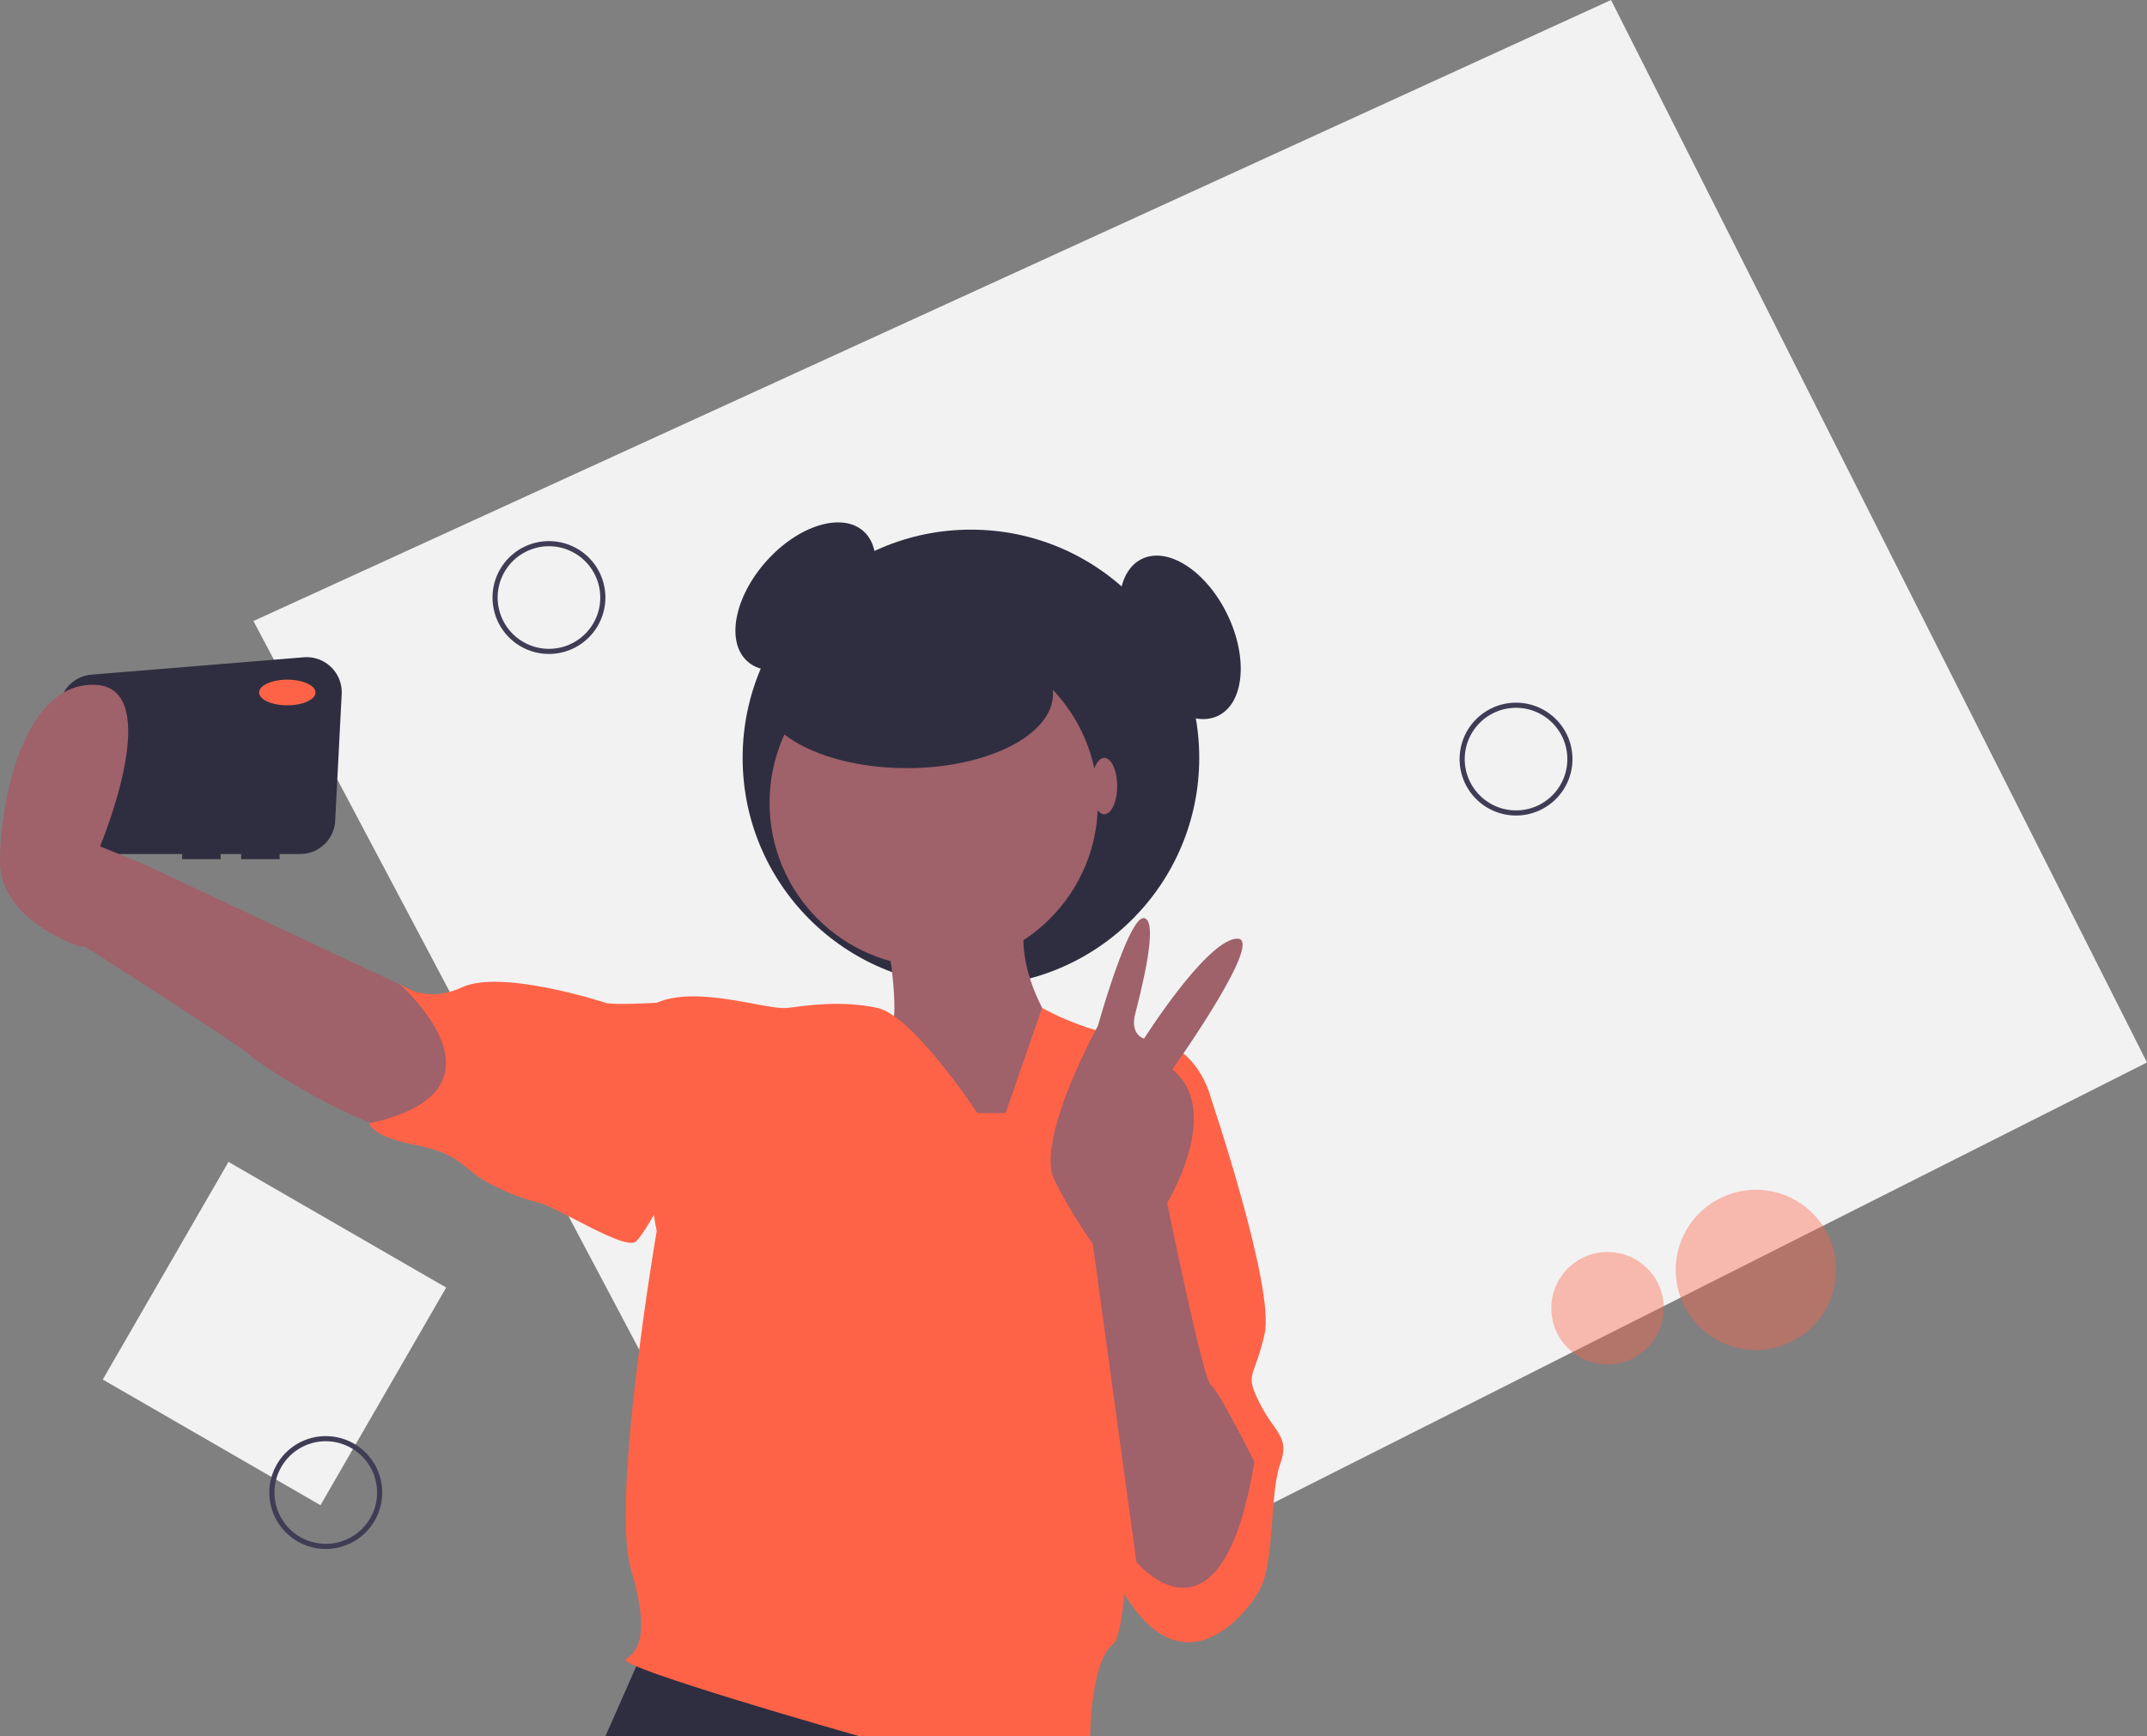<svg xmlns="http://www.w3.org/2000/svg" id="bb2a0322-f60c-49c8-997e-d7c4b3c4ffc5" width="836.965" height="677.027" data-name="Layer 1" viewBox="0 0 836.965 677.027"><rect x="0" y="0" width="836.965" height="677.027" fill="#808080" stroke="none"/><title>taking selfie</title><polygon fill="#f2f2f2" points="326.236 671.863 836.965 414.298 628.031 0 98.794 242.164 326.236 671.863"/><circle cx="684.504" cy="495.199" r="31.248" fill="tomato" opacity=".4"/><circle cx="626.672" cy="510.123" r="21.92" fill="tomato" opacity=".4"/><rect width="98" height="98" x="239.517" y="582.49" fill="#f2f2f2" transform="translate(172.882 -171.142) rotate(30)"/><path fill="#3f3d56" d="M772.517,429.49a22,22,0,1,1,22-22A22.025,22.025,0,0,1,772.517,429.49Zm0-42a20,20,0,1,0,20,20A20.022,20.022,0,0,0,772.517,387.49Z" transform="translate(-181.517 -111.487)"/><path fill="#3f3d56" d="M395.517,366.49a22,22,0,1,1,22-22A22.025,22.025,0,0,1,395.517,366.49Zm0-42a20,20,0,1,0,20,20A20.022,20.022,0,0,0,395.517,324.49Z" transform="translate(-181.517 -111.487)"/><path fill="#3f3d56" d="M308.517,715.49a22,22,0,1,1,22-22A22.025,22.025,0,0,1,308.517,715.49Zm0-42a20,20,0,1,0,20,20A20.022,20.022,0,0,0,308.517,673.49Z" transform="translate(-181.517 -111.487)"/><ellipse cx="495.517" cy="344.013" fill="#2f2e41" rx="34" ry="20.5" transform="translate(-272.458 373.772) rotate(-48.312)"/><circle cx="378.5" cy="295.527" r="89" fill="#2f2e41"/><path fill="#2f2e41" d="M299.93,367.789,217.206,374.557a13.688,13.688,0,0,0-12.536,12.653L201.581,429.836a13.688,13.688,0,0,0,13.652,14.677h37.284v2h15v-2h8v2h15v-2h7.996a13.688,13.688,0,0,0,13.67-12.987l2.533-49.394A13.688,13.688,0,0,0,299.93,367.789Z" transform="translate(-181.517 -111.487)"/><path fill="#9f616a" d="M352.517,502.513l-117-55-21,33s60.838,38.838,64,42c4.5,4.5,53,36,72,31S360.517,507.513,352.517,502.513Z" transform="translate(-181.517 -111.487)"/><polygon fill="#2f2e41" points="251 643.027 236 677.027 391.28 677.027 380 641.027 251 643.027"/><path fill="#9f616a" d="M527.517,478.513s6,33,0,37,40,53,40,53l19-17,6-39s-18-25-10-47S527.517,478.513,527.517,478.513Z" transform="translate(-181.517 -111.487)"/><circle cx="364" cy="313.027" r="64" fill="#9f616a"/><path fill="tomato" d="M562.517,545.513s-25-38-39-41-27-1-35,0-35-9-51-2,0,89,0,89-18,105-10,132,2,32-2,35,91,30,91,30h90s0-29,9-36,8-155,8-155l30-58s-5-22-26-23-39.745-12.025-39.745-12.025l-14.255,41.025Z" transform="translate(-181.517 -111.487)"/><path fill="tomato" d="M446.517,507.513l-9-5s-17,1-20,0-41-13-56-6-25-2-25-2,49,42-11,55c0,0,1,5,16,8s18,6,24,11,18,10,26,12,34,19,38,15,11-18,11-18Z" transform="translate(-181.517 -111.487)"/><path fill="tomato" d="M634.517,528.513l19,11s25,74,21,92-8,15-2,27,12,13,8,24-2,38-8,49-35,46-60-13S634.517,528.513,634.517,528.513Z" transform="translate(-181.517 -111.487)"/><path fill="#9f616a" d="M670.517,681.513s-14-28-17-30-17-71-17-71,22-36,2-52c0,0,37-52,25-51s-36,39-36,39-5.5-1.5-3.5-9.5,9.5-36.5,3.5-37.5-18,42-18,42-24.5,44.5-17,60a193.221,193.221,0,0,0,15,25l17,124S657.517,760.513,670.517,681.513Z" transform="translate(-181.517 -111.487)"/><ellipse cx="112" cy="270.027" fill="tomato" rx="11" ry="5"/><path fill="#9f616a" d="M226.517,480.513h-14s-31-10-31-33,9-70,37-69,2,63,2,63l16.95,6.917.05,21.083Z" transform="translate(-181.517 -111.487)"/><ellipse cx="353.5" cy="270.527" fill="#2f2e41" rx="57" ry="29"/><ellipse cx="430.5" cy="306.527" fill="#9f616a" rx="5" ry="11"/><ellipse cx="641.517" cy="360.013" fill="#2f2e41" rx="20.5" ry="34" transform="translate(-274.338 204.916) rotate(-25.902)"/></svg>